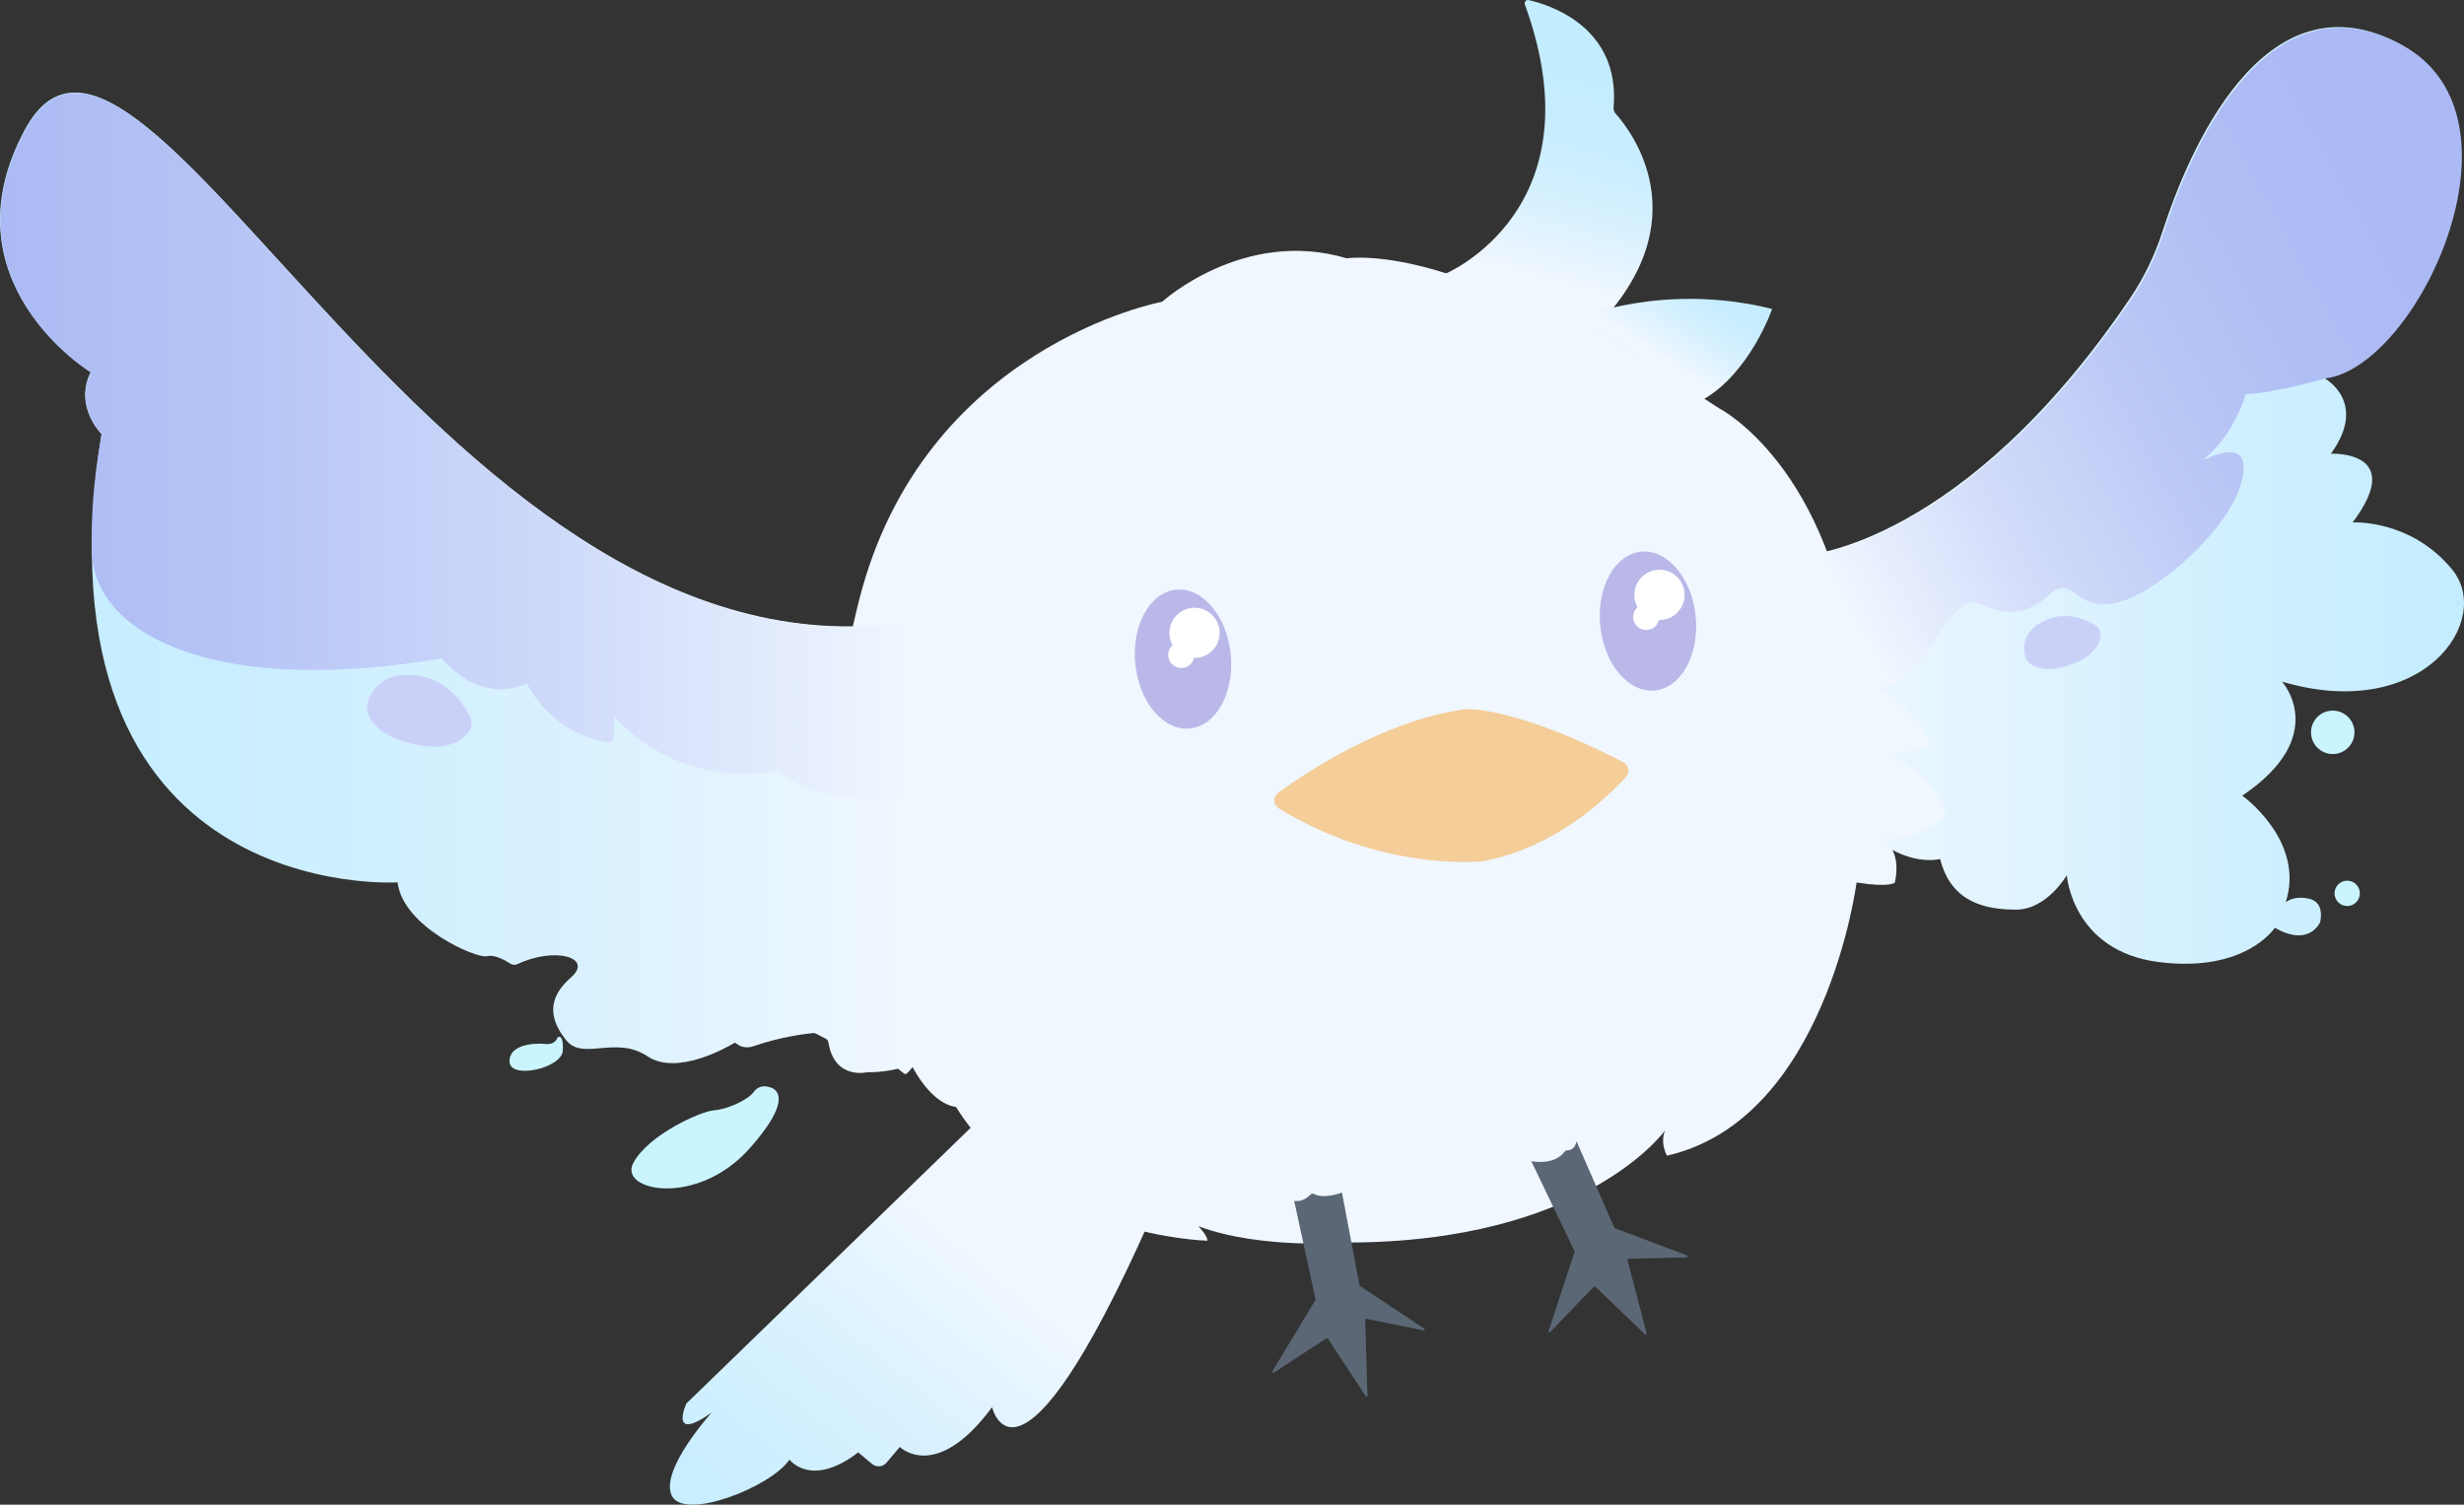 <?xml version="1.0" encoding="UTF-8"?><svg xmlns="http://www.w3.org/2000/svg" xmlns:xlink="http://www.w3.org/1999/xlink" viewBox="0 0 1862.36 1137.28"><rect x="0" y="0" width="1862.36" height="1137.28" fill="#333333" stroke="none"/><defs><style>.k{fill:url(#e);}.l{fill:url(#d);}.m{fill:url(#g);}.n{fill:url(#f);}.o{fill:url(#i);}.p{fill:url(#h);}.q{fill:url(#j);}.r{fill:#f4cd98;}.s{fill:#f0f7ff;}.t{fill:#fff;}.u{fill:#b9b8e8;}.v{fill:#cad1f9;}.w{fill:#caf5ff;}.x{fill:#5b6775;}</style><linearGradient id="d" x1="1365.22" y1="374.45" x2="1862.36" y2="374.45" gradientTransform="matrix(1, 0, 0, 1, 0, 0)" gradientUnits="userSpaceOnUse"><stop offset="0" stop-color="#f0f7ff"/><stop offset=".52" stop-color="#d6f1ff"/><stop offset="1" stop-color="#c3edff"/></linearGradient><linearGradient id="e" x1="1801.7" y1="169.36" x2="1368.41" y2="407.81" gradientTransform="matrix(1, 0, 0, 1, 0, 0)" gradientUnits="userSpaceOnUse"><stop offset="0" stop-color="#abbaf4"/><stop offset=".22" stop-color="#afbef4"/><stop offset=".48" stop-color="#bdcaf6"/><stop offset=".75" stop-color="#d4defa"/><stop offset="1" stop-color="#f0f7ff"/></linearGradient><linearGradient id="f" x1="514.62" y1="1231.34" x2="745.43" y2="951.81" gradientTransform="matrix(1, 0, 0, 1, 0, 0)" gradientUnits="userSpaceOnUse"><stop offset="0" stop-color="#c3edff"/><stop offset=".28" stop-color="#c9eeff"/><stop offset=".67" stop-color="#dbf2ff"/><stop offset="1" stop-color="#f0f7ff"/></linearGradient><linearGradient id="g" x1="1205.86" y1="57.97" x2="1165.03" y2="209.45" gradientTransform="matrix(1, 0, 0, 1, 0, 0)" gradientUnits="userSpaceOnUse"><stop offset="0" stop-color="#c3edff"/><stop offset=".29" stop-color="#c7edff"/><stop offset=".6" stop-color="#d4f0ff"/><stop offset=".93" stop-color="#eaf5ff"/><stop offset="1" stop-color="#f0f7ff"/></linearGradient><linearGradient id="h" x1="1294.07" y1="197.64" x2="1250.09" y2="265.54" xlink:href="#g"/><linearGradient id="i" x1="-32.65" y1="440.45" x2="689.86" y2="440.45" gradientTransform="matrix(1, 0, 0, 1, 0, 0)" gradientUnits="userSpaceOnUse"><stop offset="0" stop-color="#c3edff"/><stop offset=".28" stop-color="#c9eeff"/><stop offset=".69" stop-color="#dcf2ff"/><stop offset="1" stop-color="#f0f7ff"/></linearGradient><linearGradient id="j" x1=".27" y1="336.73" x2="687.58" y2="336.73" gradientTransform="matrix(1, 0, 0, 1, 0, 0)" gradientUnits="userSpaceOnUse"><stop offset="0" stop-color="#abbaf4"/><stop offset=".24" stop-color="#b5c3f5"/><stop offset=".64" stop-color="#d1dcfa"/><stop offset="1" stop-color="#f0f7ff"/></linearGradient></defs><g id="a"/><g id="b"><g id="c"><g><g><path class="l" d="M1365.22,419.51s118.57-7.49,244.81-194.17c10.59-15.66,18.77-32.82,24.59-50.81,18.68-57.69,76.2-197.78,180.49-140.64,99.82,54.7,10.94,243.41-58.8,251.61,0,0,34.19,17.78,5.47,57.43,0,0,57.43-2.73,16.41,51.96,0,0,43.76-2.73,75.21,35.55,31.45,38.29-21.88,116.23-128.54,84.78,0,0,36.92,41.02-30.08,86.15,0,0,47.86,34.19,32.82,80.68,0,0,5.47-5.47,17.78-2.73,12.31,2.73,8.2,17.78,8.2,17.78,0,0-8.2,19.14-34.19,4.1,0,0-21.88,34.19-87.52,25.98-65.64-8.2-69.74-65.64-69.74-65.64,0,0-15.04,25.98-38.29,25.98s-49.23-5.47-57.43-38.29c0,0-42.39,12.31-84.78-57.43l-16.41-172.3Z"/><circle class="w" cx="1763.15" cy="553.52" r="16.41"/><circle class="w" cx="1774.08" cy="675.22" r="9.57"/><path class="k" d="M1366.19,420.09s118.57-7.49,244.81-194.17c10.59-15.66,18.77-32.82,24.59-50.81,18.68-57.69,76.2-197.78,180.49-140.64,99.82,54.7,10.94,243.41-58.8,251.61,0,0-40.63,11.72-59.78,11.72,0,0-8.51,30.38-31.25,48.75-.37,.3,0,.89,.43,.68,10.55-5.18,34.53-14.19,28.08,14.84-8.2,36.92-62.9,84.78-92.99,92.99-16.32,4.45-27.41-1.16-34.14-7.23-4.95-4.47-12.47-4.29-17.23,.38-9.89,9.72-27.41,20.78-49.82,9.58-35.55-17.78-35.55,72.48-101.19,62.9l-33.21-100.61Z"/></g><path class="n" d="M745.76,840.68l-227,220.16s-13.67,30.08,19.14,6.84c0,0-39.66,43.76-30.08,62.9,9.57,19.14,75.21-6.84,88.88-27.35,0,0,16.41,21.88,51.96-5.47l10.51,8.76c3.26,2.72,8.11,2.3,10.86-.95l10.08-11.92s27.35,27.35,69.74-30.08c0,0,19.14,83.41,118.97-140.85l-123.07-82.05Z"/><path class="v" d="M1583.5,472.38c2.87,1.72,4.51,4.95,4.14,8.27-.68,6.04-4.78,15.47-22.21,21.57-27.35,9.57-34-4.1-34-4.1,0,0-9.76-21.88,20.33-31.45,0,0,14.29-4.76,31.75,5.71Z"/><path class="m" d="M1205.67,248.07c80.58-81.82,26.29-150.16,15.45-162.21-1.13-1.25-1.65-2.92-1.51-4.6,5.15-60.78-48.21-77.55-64.19-81.2-1.94-.44-3.57,1.44-2.89,3.31,56.52,155.31-60.35,203.67-60.35,203.67l113.5,41.02Z"/><path class="p" d="M1193.1,240.36s64.27-27.35,146.32-6.84c0,0-16.41,47.86-51.96,68.37l-94.35-61.54Z"/><path class="s" d="M1205.67,248.07l93.91,60.67s85.83,43.76,103.08,202.38c0,0,40.5,13.67,56.91,51.96,0,0-10.94,5.47-30.08,6.84,0,0,36.92,19.14,41.02,46.49,0,0-15.04,17.78-47.86,17.78,0,0,15.04,6.84,9.57,32.82,0,0-3.26,4.1-28.98,0,0,0-22.98,179.14-143.32,206.49,0,0-5.47-9.57-1.37-19.14,0,0-60.17,84.78-240.67,84.78,0,0-64.27,5.47-112.13-12.31,0,0,6.84,6.84,6.84,10.94,0,0-128.54-2.73-190.08-101.19,0,0-16.41,0-32.82-30.08,0,0-2.73,4.1-5.47,5.47-38.29-24.61-83.41-165.46-34.99-357.93s229.17-225.98,229.17-225.98c0,0,61.54-56.07,139.48-32.82,0,0,25.98-4.1,73.84,10.94l113.5,41.02"/><path class="x" d="M1191.55,862.56l28.72,65.64,54.84,20.69c.71,.32,.53,1.37-.25,1.44l-43.72,1.08c-.67,.02-1.14,.65-.98,1.3l14.46,55.24c.13,.71-.73,1.16-1.24,.65l-37.41-35.93c-.41-.4-1.07-.38-1.46,.03l-32.7,33.96c-.57,.59-1.55,.04-1.34-.75l19.72-59.93-32.82-68.37s16.8,3.88,25.28-7.22c.43-.57,1.12-.9,1.84-.9,2-.01,6.06-.81,7.07-6.92Z"/><path class="x" d="M994.35,982.4l-32.6,54.01c-.38,.73,.45,1.48,1.14,1.03l39.46-25.8c.48-.31,1.12-.18,1.43,.3l28.45,43.37c.38,.61,1.32,.36,1.36-.36l-1.76-57.07c-.02-.67,.59-1.18,1.24-1.05l42.85,8.71c.77,.1,1.18-.88,.56-1.35l-48.84-32.41-13.34-70.39s-13.74,5.21-21.04,1.08c-.92-.52-2.08-.31-2.81,.46-2.05,2.16-6.42,5.72-12.23,4.75l16.13,74.71Z"/><g><path class="o" d="M722.51,783.25s-23.25,27.35-67.18,27.21c0,0-24.73,5.99-29.25-22.78-.17-1.09-.87-2.06-1.92-2.6l-7.43-3.8c-.7-.36-1.5-.51-2.3-.44-4.93,.46-23.86,2.61-45.07,9.96-4.42,1.53-9.51,.84-12.84-2.13-.05-.05-.11-.1-.16-.15-.38-.35-.98-.44-1.44-.16-5.89,3.52-43.41,24.81-65.48,10.06-24-16.04-48.79,3.41-61.3-11.96s-15.27-31.42,3.22-47.48c17.83-15.48-12.44-23.49-40.04-10.35-1.85,.88-4.08,.75-5.75-.35-4.03-2.66-11.76-7-17.44-5.55-8.03,2.04-63.64-22.14-67.63-55.82,0,0-278.96,17.8-223.82-339.01,0,0-21.05-20.68-8.16-46.69,0,0-111.77-68.17-49.78-183.12C106.31-64.32,338.98,531.83,693.79,468.74l-1.58,36.24c-3.49,80.32,3.72,160.75,21.45,239.17l8.84,39.11Z"/><path class="w" d="M423.03,783.67c-.75-.2-1.54,.26-1.8,.93-.58,1.51-2.68,5.18-9.25,4.46-8.23-.9-27.75,.46-26.82,13.69,.92,13.23,39.54,4.62,40.24-8.72,.42-8-1.09-10.03-2.37-10.36Z"/><path class="w" d="M580.93,821.56s-6.71-2.48-11.18,3.73-20.32,13.23-30.08,13.92c-9.76,.68-49.38,18.22-60.96,39.7-11.57,21.48,48.1,33.56,87.51-10.54,39.41-44.1,14.7-46.81,14.7-46.81Z"/></g><path class="v" d="M355.13,541.21c2.06,4,1.66,8.86-1.13,12.4-5.06,6.43-16.44,14.32-40.72,8.94-38.09-8.44-36.01-28.8-36.01-28.8,0,0,4.35-31.96,45.56-21.58,0,0,19.73,4.68,32.29,29.04Z"/><path class="q" d="M687.58,600.82c-73.22,10.38-99-17.86-99-17.86-75.95,12.07-118.05-34.06-123.83-40.9-.22-.26-.62-.07-.6,.27,.63,8.39,.15,13.39-.42,16.21-.38,1.86-2.19,3.05-4.06,2.72-45.53-7.98-61.24-44.64-61.24-44.64-38.29,16.41-64.27-19.14-64.27-19.14-165.46,28.72-262.55-15.04-264.68-80.04-1.55-47.15,7.48-89.11,7.48-89.11,0,0-21.05-20.68-8.16-46.69,0,0-111.77-68.17-49.78-183.12C106.59-63.9,339.25,532.25,694.07,469.15l-6.49,131.66Z"/><path class="r" d="M966.13,599.18c21.16-15.42,79.88-54.6,140.94-63.12,.24-.03,.48-.06,.73-.07,4.12-.17,40.72-.34,119.14,40.1,4.16,2.15,5.16,7.67,2.01,11.13-14.27,15.7-53.27,53.31-107.53,63.67-.23,.04-.45,.08-.69,.1-5.64,.56-78.04,6.69-154.09-39.93-4.35-2.66-4.62-8.88-.5-11.88Z"/><g><ellipse class="u" cx="1245.56" cy="469.48" rx="36.24" ry="52.71" transform="translate(-40.34 125.53) rotate(-5.68)"/><circle class="t" cx="1254.3" cy="449.63" r="18.99"/><circle class="t" cx="1244.27" cy="466.3" r="9.88"/></g><g><ellipse class="u" cx="894.13" cy="498.2" rx="36.24" ry="52.71" transform="translate(-44.9 90.91) rotate(-5.68)"/><circle class="t" cx="902.86" cy="478.34" r="18.99"/><circle class="t" cx="892.84" cy="495.02" r="9.88"/></g></g></g></g></svg>